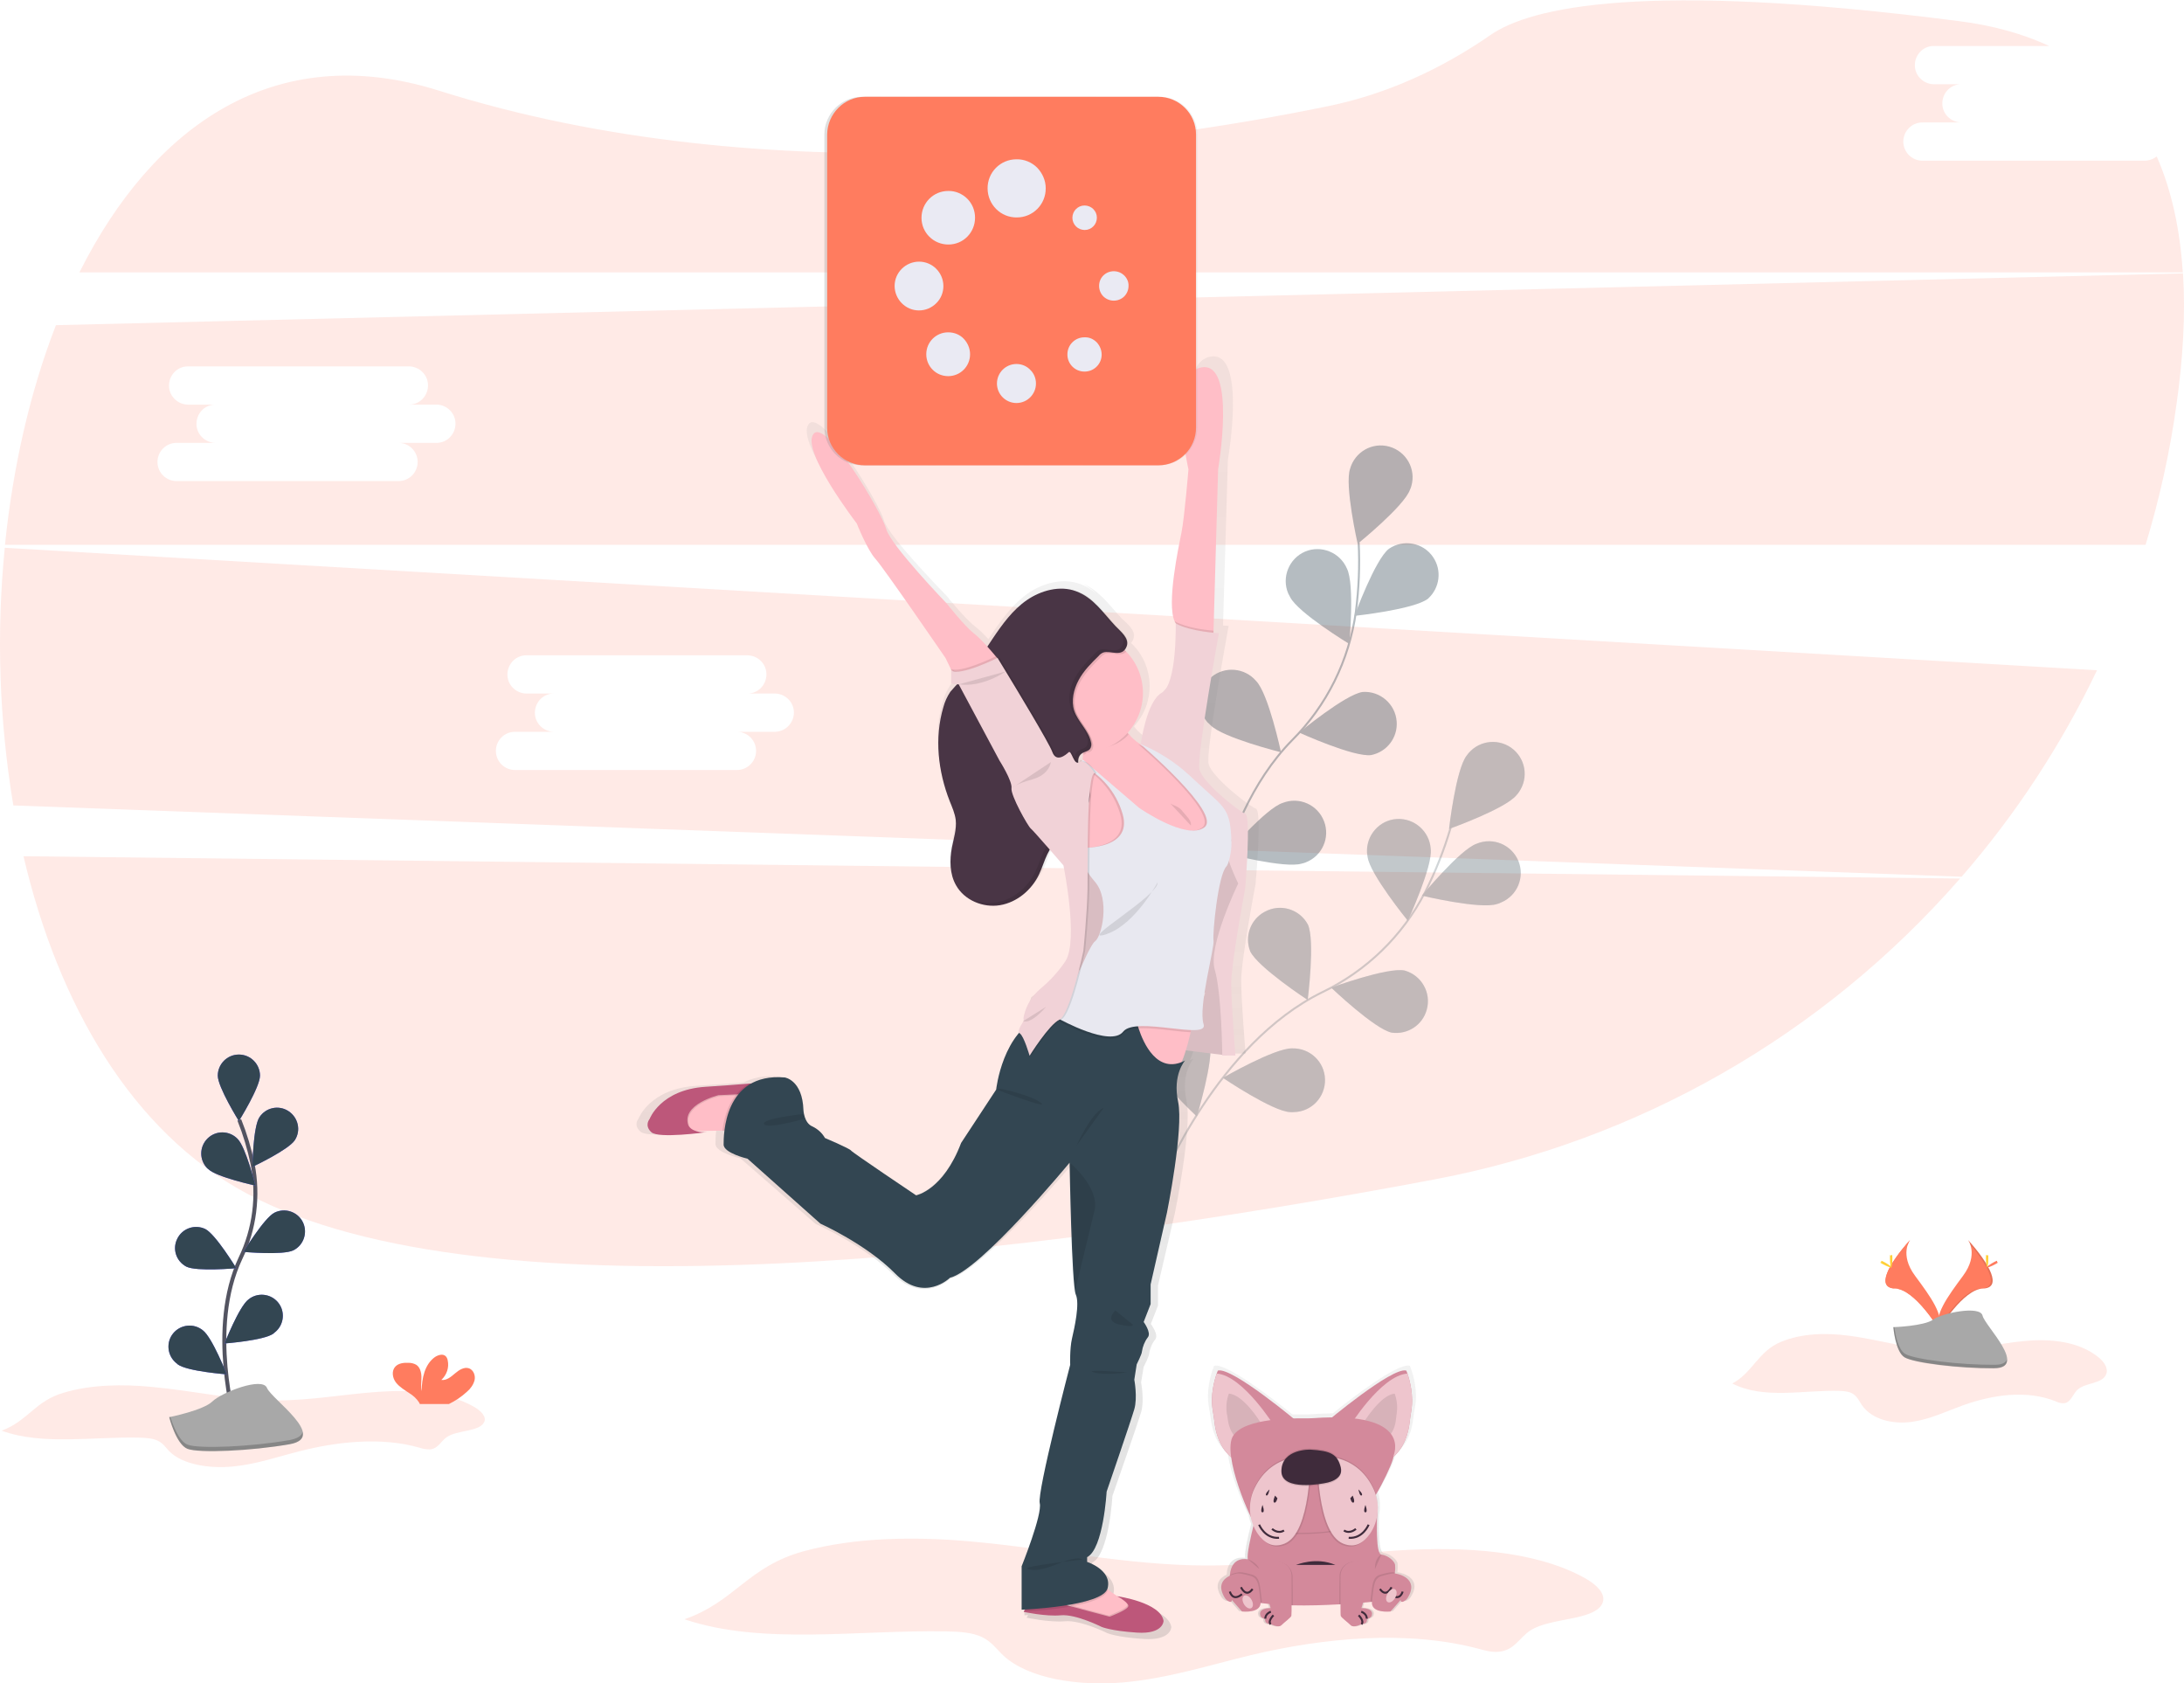 <?xml version="1.0" encoding="utf-8"?>
<!-- Generator: Adobe Illustrator 24.2.3, SVG Export Plug-In . SVG Version: 6.00 Build 0)  -->
<svg version="1.1" id="_x38_aabfaf6-cc42-4c9c-9f60-e556953fcdb8"
	 xmlns="http://www.w3.org/2000/svg" xmlns:xlink="http://www.w3.org/1999/xlink" x="0px" y="0px" viewBox="0 0 1097.1 845.4"
	 style="enable-background:new 0 0 1097.1 845.4;" xml:space="preserve">
<style type="text/css">
	.st0{opacity:0.16;fill:#FF7C5F;}
	.st1{opacity:0.3;}
	.st2{opacity:0.76;fill:none;stroke:#334652;stroke-miterlimit:10;}
	.st3{fill:#334652;}
	.st4{opacity:0.25;fill:#334652;enable-background:new    ;}
	.st5{opacity:0.36;}
	.st6{fill:none;stroke:#334652;stroke-miterlimit:10;}
	.st7{fill:#FF7C5F;}
	.st8{opacity:0.1;enable-background:new    ;}
	.st9{fill:#FFD037;}
	.st10{fill:#A8A8A8;}
	.st11{opacity:0.2;enable-background:new    ;}
	.st12{fill:none;stroke:#535461;stroke-width:2;stroke-miterlimit:10;}
	.st13{fill:#6C63FF;}
	.st14{fill:url(#SVGID_1_);}
	.st15{fill:#D3899B;}
	.st16{fill:#EEC5CD;}
	.st17{fill:#3F2B3B;}
	.st18{fill:none;stroke:#3F2B3B;stroke-miterlimit:10;}
	.st19{fill:url(#SVGID_2_);}
	.st20{fill:#F1D2D7;}
	.st21{fill:#FFBEC7;}
	.st22{fill:#493545;}
	.st23{fill:#BD577A;}
	.st24{fill:#E8E8F0;}
	.st25{fill:url(#SVGID_3_);}
	.st26{fill:#EAEAF3;}
</style>
<path class="st0" d="M870.2,694.8c16,8.1,35.6,3.2,53.8,3.7c2.5,0.1,5.1,0.3,7.1,1.7s3,3.7,4.3,5.6c5.1,7.2,15.5,9.5,24.7,8.3
	s17.5-5.3,26.1-8.4c14.9-5.3,31.9-7.8,46.6-1.9c1.3,0.7,2.7,1,4.2,0.9c3.2-0.5,4.2-4.3,6.4-6.6c4.1-4,12.9-2.9,14.7-8.2
	c1-3.1-1.4-6.2-4-8.3c-10-8.1-24.4-9.4-37.5-8.1c-13.1,1.2-26,4.7-39.2,4.7c-16.4,0-32.3-5.3-48.6-7.4c-11.3-1.5-23.6-1.3-34.2,3.1
	C883.1,678.7,880.5,689.3,870.2,694.8z"/>
<path class="st0" d="M11.8,430C29.2,504.2,66,568.3,124,599.4c120.7,64.6,392.9,31.3,596.1-7c102.7-19.3,195.8-72.5,264.5-151.2
	L11.8,430z"/>
<path class="st0" d="M1077.2,80.7H965.7c-5.3,0-9.6-4.3-9.6-9.6c0-5.3,4.3-9.6,9.6-9.6l0,0H985c-5.3-0.2-9.5-4.6-9.3-9.9
	c0.2-5.1,4.2-9.2,9.3-9.3h-13.8c-5.3-0.2-9.5-4.6-9.3-9.9c0.2-5.1,4.2-9.2,9.3-9.3h58.2c-12.9-6-28-10.3-45.4-12.5
	c-158.6-20.4-215.3-6.9-235.3,7c-24.7,17.1-52.2,29.7-81.5,35.7c-97.9,20.2-280.9,44.5-446.8-7.8c-82.5-26-143.7,17.9-180.5,91.3
	h1056.6c-1.4-21.3-5.5-41-13.1-58.2C1081.7,79.9,1079.5,80.7,1077.2,80.7z"/>
<path class="st0" d="M2.4,275.1c-4.3,43.2-2.8,86.7,4.3,129.4l978.7,35.8c27.2-31.3,50.1-66.2,68-103.7L2.4,275.1z M389.5,367.5
	h-19.3c5.3,0,9.6,4.3,9.6,9.6s-4.3,9.6-9.6,9.6l0,0H258.7c-5.3,0-9.6-4.3-9.6-9.6s4.3-9.6,9.6-9.6H278c-5.3-0.2-9.5-4.6-9.3-9.9
	c0.2-5.1,4.2-9.2,9.3-9.3h-13.8c-5.3-0.2-9.5-4.6-9.3-9.9c0.2-5.1,4.2-9.2,9.3-9.3h111.5c5.3,0.2,9.5,4.6,9.3,9.9
	c-0.2,5.1-4.2,9.2-9.3,9.3h13.8c5.3,0.2,9.5,4.6,9.3,9.9C398.6,363.2,394.6,367.3,389.5,367.5L389.5,367.5z"/>
<path class="st0" d="M1096.6,137.3l-1068.5,26c-13,33.4-21.6,71.2-25.6,110.3h1075.3c7-23,12.2-46.5,15.5-70.3
	C1096.6,180.3,1097.9,158,1096.6,137.3z M219.5,222.4h-19.3c5.3,0,9.6,4.3,9.6,9.6c0,5.3-4.3,9.6-9.6,9.6c0,0,0,0,0,0H88.7
	c-5.3,0-9.6-4.3-9.6-9.6c0-5.3,4.3-9.6,9.6-9.6H108c-5.3-0.2-9.5-4.6-9.3-9.9c0.2-5.1,4.2-9.2,9.3-9.3H94.2
	c-5.3-0.2-9.5-4.6-9.3-9.9c0.2-5.1,4.2-9.2,9.3-9.3h111.5c5.3,0.2,9.5,4.6,9.3,9.9c-0.2,5.1-4.2,9.2-9.3,9.3h13.8
	c5.3,0.2,9.5,4.6,9.3,9.9C228.6,218.2,224.6,222.3,219.5,222.4z"/>
<g class="st1">
	<path class="st2" d="M583.3,593.6c0,0,28.2-69.5,80.9-95.3c22.2-10.7,40.3-28.2,51.6-50.1c5.3-10.4,9.6-21.3,12.9-32.5"/>
	<path class="st3" d="M761.8,399.3c-5.5,6.9-33.9,17-33.9,17s3.4-30,8.9-36.9c5.1-7.2,15-9,22.3-3.9c7.2,5.1,9,15,3.9,22.3
		C762.6,398.4,762.2,398.9,761.8,399.3L761.8,399.3z"/>
	<path class="st3" d="M752,454c-8.4,2.8-37.7-4.2-37.7-4.2s19.2-23.3,27.5-26.1c8.2-3.4,17.5,0.5,20.9,8.6
		c3.4,8.2-0.5,17.5-8.6,20.9C753.4,453.6,752.7,453.8,752,454z"/>
	<path class="st3" d="M699.1,518.6c-8.6-1.8-30.4-22.6-30.4-22.6s28.3-10.4,36.9-8.6c8.5,2.4,13.5,11.2,11.1,19.7
		C714.6,514.8,707.1,519.7,699.1,518.6z"/>
	<path class="st3" d="M648.1,558.5c-8.8-0.3-33.8-17.2-33.8-17.2s26.1-15.1,34.9-14.8c8.8-0.2,16.2,6.7,16.4,15.6
		c0.2,8.8-6.7,16.2-15.6,16.4C649.5,558.6,648.8,558.5,648.1,558.5z"/>
	<path class="st3" d="M687,430.3c1.1,8.7,20.2,32.1,20.2,32.1s12.6-27.4,11.5-36.1c-0.6-8.8-8.2-15.5-17-15s-15.5,8.2-15,17
		C686.8,428.9,686.9,429.6,687,430.3z"/>
	<path class="st3" d="M628,477.7c3.7,8,28.9,24.5,28.9,24.5s3.8-29.9,0.1-37.9c-4.2-7.8-13.9-10.7-21.7-6.4
		C628.2,461.7,625.1,470.2,628,477.7z"/>
	<path class="st3" d="M576.9,531.6c2.3,8.5,24.3,29.1,24.3,29.1s8.8-28.8,6.5-37.3c-2.8-8.4-11.9-12.9-20.3-10.1
		C579.8,515.8,575.3,523.7,576.9,531.6L576.9,531.6z"/>
	<path class="st4" d="M761.8,399.3c-5.5,6.9-33.9,17-33.9,17s3.4-30,8.9-36.9c5.1-7.2,15-9,22.3-3.9c7.2,5.1,9,15,3.9,22.3
		C762.6,398.4,762.2,398.9,761.8,399.3L761.8,399.3z"/>
	<path class="st4" d="M752,454c-8.4,2.8-37.7-4.2-37.7-4.2s19.2-23.3,27.5-26.1c8.2-3.4,17.5,0.5,20.9,8.6
		c3.4,8.2-0.5,17.5-8.6,20.9C753.4,453.6,752.7,453.8,752,454z"/>
	<path class="st4" d="M699.1,518.6c-8.6-1.8-30.4-22.6-30.4-22.6s28.3-10.4,36.9-8.6c8.5,2.4,13.5,11.2,11.1,19.7
		C714.6,514.8,707.1,519.7,699.1,518.6z"/>
	<path class="st4" d="M648.1,558.5c-8.8-0.3-33.8-17.2-33.8-17.2s26.1-15.1,34.9-14.8c8.8-0.2,16.2,6.7,16.4,15.6
		c0.2,8.8-6.7,16.2-15.6,16.4C649.5,558.6,648.8,558.5,648.1,558.5z"/>
	<path class="st4" d="M687,430.3c1.1,8.7,20.2,32.1,20.2,32.1s12.6-27.4,11.5-36.1c-0.6-8.8-8.2-15.5-17-15s-15.5,8.2-15,17
		C686.8,428.9,686.9,429.6,687,430.3z"/>
	<path class="st4" d="M628,477.7c3.7,8,28.9,24.5,28.9,24.5s3.8-29.9,0.1-37.9c-4.2-7.8-13.9-10.7-21.7-6.4
		C628.2,461.7,625.1,470.2,628,477.7z"/>
	<path class="st4" d="M576.9,531.6c2.3,8.5,24.3,29.1,24.3,29.1s8.8-28.8,6.5-37.3c-2.8-8.4-11.9-12.9-20.3-10.1
		C579.8,515.8,575.3,523.7,576.9,531.6L576.9,531.6z"/>
</g>
<g class="st5">
	<path class="st6" d="M604.4,488.4c0,0,3.6-74.9,44.7-116.7c17.4-17.4,28.6-40,32-64.4c1.5-11.6,2-23.3,1.4-34.9"/>
	<path class="st3" d="M708.3,245.9c-2.9,8.3-26.3,27.2-26.3,27.2s-6.7-29.4-3.8-37.7c2.4-8.5,11.2-13.5,19.7-11.1
		c8.5,2.4,13.5,11.2,11.1,19.7C708.8,244.7,708.6,245.3,708.3,245.9z"/>
	<path class="st3" d="M717.3,300.7c-7,5.4-36.9,8.6-36.9,8.6s10.3-28.3,17.3-33.7c7.3-5,17.3-3.1,22.2,4.2
		C724.4,286.4,723.3,295.3,717.3,300.7z"/>
	<path class="st3" d="M688.8,379.2c-8.7,1.2-36.2-11.3-36.2-11.3s23.2-19.2,31.9-20.4c8.8-0.6,16.5,6.1,17.1,14.9
		C702.2,370.4,696.7,377.6,688.8,379.2L688.8,379.2z"/>
	<path class="st3" d="M653.9,433.7c-8.4,2.6-37.6-5-37.6-5s19.6-22.9,28.1-25.5c8.2-3.2,17.5,0.9,20.7,9.2
		c3.2,8.2-0.9,17.5-9.2,20.7C655.3,433.3,654.6,433.6,653.9,433.7L653.9,433.7z"/>
	<path class="st3" d="M648.1,299.9c4,7.9,29.7,23.5,29.7,23.5s2.8-30-1.2-37.9c-3.5-8.1-12.9-11.9-21-8.5c-8.1,3.5-11.9,12.9-8.5,21
		C647.5,298.7,647.8,299.3,648.1,299.9L648.1,299.9z"/>
	<path class="st3" d="M608.1,364.2c6.1,6.3,35.4,13.6,35.4,13.6s-6.3-29.5-12.5-35.8c-5.7-6.7-15.8-7.6-22.6-1.9s-7.6,15.8-1.9,22.6
		C607.1,363.2,607.6,363.7,608.1,364.2L608.1,364.2z"/>
	<path class="st3" d="M577.8,432c5,7.3,32.6,19.4,32.6,19.4s-1.3-30.1-6.2-37.4c-4.5-7.6-14.3-10.2-21.9-5.8
		c-7.6,4.5-10.2,14.3-5.8,21.9C576.9,430.8,577.3,431.4,577.8,432L577.8,432z"/>
</g>
<path class="st7" d="M988.6,622.7c0,0,5.5,7.2-2.5,18s-14.7,20-12,26.8c0,0,12.1-20.1,22-20.4S999.5,634.8,988.6,622.7z"/>
<path class="st8" d="M988.6,622.7c0.5,0.7,0.9,1.5,1.1,2.3c9.6,11.3,14.7,21.8,5.5,22.1c-8.6,0.2-18.9,15.7-21.4,19.5
	c0.1,0.3,0.2,0.6,0.3,0.9c0,0,12.1-20.1,22-20.4S999.5,634.8,988.6,622.7z"/>
<path class="st9" d="M998.8,631.8c0,2.5-0.3,4.6-0.6,4.6s-0.6-2-0.6-4.6s0.3-1.3,0.7-1.3S998.8,629.3,998.8,631.8z"/>
<path class="st7" d="M1002.3,634.9c-2.2,1.2-4.2,1.9-4.3,1.6s1.5-1.5,3.7-2.7s1.3-0.3,1.5,0S1004.5,633.7,1002.3,634.9z"/>
<path class="st7" d="M959.5,622.7c0,0-5.5,7.2,2.5,18s14.7,20,12,26.8c0,0-12.1-20.1-22-20.4S948.7,634.8,959.5,622.7z"/>
<path class="st7" d="M959.5,622.7c-0.5,0.7-0.9,1.5-1.1,2.3c-9.6,11.3-14.7,21.8-5.5,22.1c8.6,0.2,18.9,15.7,21.4,19.5
	c-0.1,0.3-0.2,0.6-0.3,0.9c0,0-12.1-20.1-22-20.4S948.7,634.8,959.5,622.7z"/>
<path class="st9" d="M949.4,631.8c0,2.5,0.3,4.6,0.6,4.6s0.6-2,0.6-4.6s-0.3-1.3-0.7-1.3S949.4,629.3,949.4,631.8z"/>
<path class="st9" d="M945.9,634.9c2.2,1.2,4.2,1.9,4.3,1.6s-1.5-1.5-3.7-2.7s-1.3-0.3-1.5,0S943.6,633.7,945.9,634.9z"/>
<path class="st10" d="M951.1,666.5c0,0,15.4-0.5,20-3.8c4.6-3.3,23.6-7.2,24.8-2s23.1,26.3,5.7,26.4s-40.3-2.7-44.9-5.5
	S951.1,666.5,951.1,666.5z"/>
<path class="st11" d="M1001.9,685.4c-17.3,0.1-40.3-2.7-44.9-5.5c-3.5-2.1-4.9-9.8-5.4-13.4h-0.5c0,0,1,12.4,5.6,15.2
	s27.6,5.7,44.9,5.5c5,0,6.7-1.8,6.6-4.5C1007.5,684.4,1005.7,685.4,1001.9,685.4z"/>
<path class="st0" d="M0.8,718.5c20.7,7.5,45.9,2.9,69.4,3.5c3.2,0.1,6.6,0.3,9.2,1.6s3.9,3.4,5.6,5.2c6.6,6.7,20,8.8,31.8,7.7
	s22.6-4.9,33.7-7.7c19.2-4.9,41.2-7.2,60.1-1.8c1.7,0.6,3.6,0.9,5.4,0.9c4.1-0.4,5.4-4,8.3-6.1c5.2-3.7,16.6-2.7,18.9-7.6
	c1.4-2.8-1.8-5.8-5.1-7.7c-13-7.5-31.5-8.7-48.4-7.5s-33.6,4.3-50.7,4.3c-21.2,0-41.7-4.9-62.8-6.8c-14.6-1.4-30.4-1.2-44.1,2.9
	C17.5,703.6,14.2,713.5,0.8,718.5z"/>
<path class="st7" d="M234.6,698.9c1.8-1.5,3.2-3.5,3.8-5.8c0.5-2.3-0.5-5-2.7-5.9c-2.5-0.9-5.1,0.8-7.1,2.5s-4.3,3.7-6.9,3.3
	c2.7-2.5,4-6.2,3.2-9.8c-0.1-0.7-0.4-1.4-0.9-2c-1.4-1.5-3.8-0.8-5.5,0.3c-5.2,3.7-6.6,10.7-6.7,17.1c-0.5-2.3-0.1-4.7-0.1-7
	s-0.7-5-2.6-6.2c-1.2-0.7-2.6-1-4-1c-2.3-0.1-4.9,0.2-6.5,1.9c-2,2.1-1.5,5.7,0.3,8s4.4,3.8,6.8,5.4c1.9,1.2,3.6,2.7,4.8,4.6
	c0.1,0.3,0.3,0.5,0.4,0.8h14.6C228.8,703.5,231.9,701.4,234.6,698.9z"/>
<path class="st12" d="M118.2,714.7c0,0-14-47.7,2.6-82.8c7.1-14.7,9.2-31.3,6.1-47.3c-1.6-7.6-3.8-15-6.7-22.2"/>
<path class="st13" d="M130.6,540.2c0,5.8-10.6,22.8-10.6,22.8s-10.6-17-10.6-22.8c0-5.8,4.7-10.6,10.6-10.6
	C125.9,529.6,130.6,534.4,130.6,540.2L130.6,540.2z"/>
<path class="st13" d="M148.1,572.6c-3.2,4.9-21.3,13.4-21.3,13.4s0.3-20,3.5-24.9c3.2-4.9,9.7-6.3,14.6-3.1S151.3,567.7,148.1,572.6
	L148.1,572.6z"/>
<path class="st13" d="M147.4,627.9c-5.2,2.6-25.1,0.8-25.1,0.8s10.4-17.1,15.6-19.7c5.2-2.6,11.6-0.5,14.2,4.7
	C154.7,618.9,152.6,625.3,147.4,627.9L147.4,627.9z"/>
<path class="st13" d="M137.4,669.7c-4.7,3.5-24.6,5-24.6,5s7.3-18.6,12-22.1c4.5-3.7,11.2-3,14.9,1.5c3.7,4.5,3,11.2-1.5,14.9
	C137.9,669.2,137.6,669.4,137.4,669.7L137.4,669.7z"/>
<path class="st13" d="M104.6,587.1c4.2,4.1,23.7,8.3,23.7,8.3s-4.8-19.4-9-23.5c-4.1-4.2-10.8-4.3-15-0.2s-4.3,10.8-0.2,15
	C104.3,586.9,104.5,587,104.6,587.1L104.6,587.1z"/>
<path class="st13" d="M93.6,636.1c5.2,2.6,25.1,0.8,25.1,0.8s-10.4-17.1-15.6-19.7c-5.3-2.5-11.6-0.3-14.1,5
	C86.5,627.3,88.5,633.4,93.6,636.1z"/>
<path class="st13" d="M89.3,685.2c4.7,3.5,24.6,5,24.6,5s-7.3-18.6-12-22.1c-4.5-3.7-11.2-3-14.9,1.5c-3.7,4.5-3,11.2,1.5,14.9
	C88.8,684.7,89,684.9,89.3,685.2L89.3,685.2z"/>
<path class="st3" d="M130.6,540.2c0,5.8-10.6,22.8-10.6,22.8s-10.6-17-10.6-22.8c0-5.8,4.7-10.6,10.6-10.6
	C125.9,529.6,130.6,534.4,130.6,540.2L130.6,540.2z"/>
<path class="st3" d="M148.1,572.6c-3.2,4.9-21.3,13.4-21.3,13.4s0.3-20,3.5-24.9c3.2-4.9,9.7-6.3,14.6-3.1S151.3,567.7,148.1,572.6
	L148.1,572.6z"/>
<path class="st3" d="M147.4,627.9c-5.2,2.6-25.1,0.8-25.1,0.8s10.4-17.1,15.6-19.7c5.2-2.6,11.6-0.5,14.2,4.7
	C154.7,618.9,152.6,625.3,147.4,627.9L147.4,627.9z"/>
<path class="st3" d="M137.4,669.7c-4.7,3.5-24.6,5-24.6,5s7.3-18.6,12-22.1c4.5-3.7,11.2-3,14.9,1.5c3.7,4.5,3,11.2-1.5,14.9
	C137.9,669.2,137.6,669.4,137.4,669.7L137.4,669.7z"/>
<path class="st3" d="M104.6,587.1c4.2,4.1,23.7,8.3,23.7,8.3s-4.8-19.4-9-23.5c-4.1-4.2-10.8-4.3-15-0.2s-4.3,10.8-0.2,15
	C104.3,586.9,104.5,587,104.6,587.1L104.6,587.1z"/>
<path class="st3" d="M93.6,636.1c5.2,2.6,25.1,0.8,25.1,0.8s-10.4-17.1-15.6-19.7c-5.3-2.5-11.6-0.3-14.1,5
	C86.5,627.3,88.5,633.4,93.6,636.1z"/>
<path class="st3" d="M89.3,685.2c4.7,3.5,24.6,5,24.6,5s-7.3-18.6-12-22.1c-4.5-3.7-11.2-3-14.9,1.5c-3.7,4.5-3,11.2,1.5,14.9
	C88.8,684.7,89,684.9,89.3,685.2L89.3,685.2z"/>
<path class="st10" d="M85,711.7c0,0,17.1-3.4,21.7-7.9s25.1-12.5,27.4-6.8s30.8,24.9,11.4,28.3s-45.6,4.5-51.3,2.3
	S85,711.7,85,711.7z"/>
<path class="st11" d="M145.5,723.2c-19.4,3.4-45.6,4.5-51.3,2.3c-4.3-1.7-7.4-10-8.6-13.9l-0.6,0.1c0,0,3.4,13.6,9.1,15.9
	s31.9,1.1,51.3-2.3c5.6-1,7.2-3.3,6.6-6.2C151.6,721,149.6,722.4,145.5,723.2z"/>
<path class="st0" d="M343.8,813.2c39.3,13.2,87.3,5.2,131.9,6.1c6.1,0.1,12.6,0.5,17.5,2.8s7.3,6,10.7,9.2
	c12.5,11.8,38.1,15.6,60.5,13.6s42.9-8.6,64-13.7c36.5-8.7,78.3-12.7,114.3-3.2c3.3,0.9,6.8,1.9,10.3,1.5
	c7.9-0.8,10.2-7.1,15.8-10.7c10-6.5,31.6-4.8,36-13.3c2.6-5-3.3-10.2-9.8-13.6c-24.6-13.2-59.8-15.3-92.1-13.3s-63.9,7.6-96.3,7.6
	c-40.3,0-79.3-8.6-119.3-12.1c-27.7-2.5-57.9-2.1-83.8,5C375.4,786.9,369.2,804.4,343.8,813.2z"/>
<linearGradient id="SVGID_1_" gradientUnits="userSpaceOnUse" x1="710.518" y1="1.8" x2="710.518" y2="132.884" gradientTransform="matrix(1 0 0 -1 -51.45 818.69)">
	<stop  offset="0" style="stop-color:#808080;stop-opacity:0.25"/>
	<stop  offset="0.54" style="stop-color:#808080;stop-opacity:0.12"/>
	<stop  offset="1" style="stop-color:#808080;stop-opacity:0.1"/>
</linearGradient>
<path class="st14" d="M709.9,712.5c0.2-1.9,0.5-3.8,0.9-5.7c1.5-8.2-0.8-16.1-2-19.3l0,0c-0.3-1-0.6-1.6-0.6-1.6
	c-6.1-1.7-30,16.9-38.7,23.9c-3,0-6.3,0.1-9.9,0.4c-1.6,0.1-3.1,0.2-4.7,0.1c-1.4,0-3.4,0-5.7,0c-8.1-6.5-33.1-26.1-39.3-24.4
	c0,0-0.2,0.6-0.6,1.6l0,0c-1.2,3.2-3.5,11.1-2,19.3c0.3,1.9,0.7,3.8,0.9,5.7c0.5,4.2,2.2,12.2,8.6,17.6c1.3,9.9,6.5,22.9,10.4,30.8
	c0.3,1.5,0.7,3,1.3,4.4c-1.6,6.2-3.5,14.4-3,17.1c0,0-8.5-2-9.3,8.1c0,0.1,0,0.2,0,0.3c-3.1,1.4-6.9,4.6-2.6,11.3
	c0.5,0.8,1.3,1.5,2.2,1.8c0.8,0.3,1.5,0.3,1.4-0.8l5.3,6c0,0,9.6,1.1,9.7-4.5l0.6,0.1c1.3,0.2,2.6,0.3,4,0.5l0.7,2.2
	c0,0-7.2-0.2-5.2,4.3c0,0,1.8,1.7,2.4,1.1c0,0-0.9,2.9,2.8,2.9c0,0,4,2.1,5.6,0.6s4.8-3.8,5.1-4.7c0.1-0.2,0.1-2.5,0.1-5.6h0.6
	c8,0.2,16.5-0.1,24.3-0.5h0.6c0,3.4,0,5.9,0.1,6.1c0.3,0.9,3.6,3.2,5.1,4.7s5.6-0.6,5.6-0.6c3.7,0,2.8-2.9,2.8-2.9
	c0.6,0.6,2.4-1.1,2.4-1.1c2-4.4-5.2-4.3-5.2-4.3l0.8-2.8l4-0.3l0.6-0.1c-0.4,6,9.7,4.9,9.7,4.9l5.3-6c-0.1,1.1,0.7,1.1,1.4,0.8
	c0.9-0.3,1.7-1,2.2-1.8c6.5-10.1-5.5-12.3-5.5-12.3c-0.4-0.1-0.7-0.2-1.1-0.2c0-0.2,0-0.4,0-0.5l0,0c0.1-1.3,0.2-2.7,0.1-4
	c-0.5-1.8-3.4-4.7-7.1-5.2c-2.4-0.3-2.5-11.5-2.2-19.2c0.3-1.5,0.4-2.9,0.4-4.4c0-2.4-0.3-4.8-1-7.1c4.8-8.1,8.6-16.5,9-19.1
	C707.7,724.7,709.5,716.7,709.9,712.5z"/>
<path class="st15" d="M700.7,789.7L700.7,789.7c-0.4,5.3-1.4,13.7-1.4,13.7s-4.2,0.5-10.8,1.1l-4.4,0.4c-3.4,0.3-7.2,0.5-11.3,0.8
	c-7.5,0.4-15.7,0.7-23.4,0.5c-3.9-0.1-7.6-0.3-11.1-0.6c-1.5-0.2-3-0.3-4.5-0.5c-8.9-1.3-15.2-3.8-15.8-8.3
	c-0.3-1.9-0.3-3.8-0.2-5.7c0.8-10,9-8,9-8c-0.5-2.8,1.5-11.3,3-17.5c1-3.9,1.9-6.9,1.9-6.9l57.2-3.8h0.2c1.6,0,2.8,1.3,2.8,2.8
	c0,0,0,0.1,0,0.1c-0.3,6.9-0.8,22.6,2,22.9c3.6,0.5,6.5,3.3,6.9,5.1C700.9,787,700.9,788.4,700.7,789.7z"/>
<path class="st15" d="M652.1,714.3c0,0-21.6,26-32,18.8c-0.2-0.2-0.5-0.3-0.7-0.5c-7-5.3-8.8-13.8-9.3-18.2
	c-0.2-1.9-0.5-3.7-0.8-5.6c-1.5-8.1,0.8-15.8,1.9-19l0,0c0.3-1,0.6-1.5,0.6-1.5C618.9,686.4,652.1,714.3,652.1,714.3z"/>
<path class="st16" d="M640.5,716.7c0,0-6.8,4.8-16.4,12.6c-1.5,1.2-3.1,2.3-4.7,3.3c-7-5.3-8.8-13.8-9.3-18.2
	c-0.2-1.9-0.5-3.7-0.8-5.6c-1.5-8.1,0.8-15.8,1.9-19l0,0C624.5,690.8,640.5,716.7,640.5,716.7z"/>
<path class="st8" d="M633.1,714.2c0,0-3.6,2.6-8.8,6.7c-0.8,0.7-1.6,1.3-2.5,1.8c-3.7-2.8-4.7-7.4-5-9.7c-0.1-1-0.3-2-0.5-3
	c-0.5-3.4-0.2-6.9,1-10.1l0,0C624.6,700.3,633.1,714.2,633.1,714.2z"/>
<path class="st15" d="M666.1,714.3c0,0,21.6,26,32,18.8l0.7-0.5c7-5.3,8.8-13.8,9.3-18.2c0.2-1.9,0.5-3.7,0.8-5.6
	c1.4-8.1-0.8-15.8-1.9-19l0,0c-0.3-1-0.6-1.5-0.6-1.5C699.3,686.4,666.1,714.3,666.1,714.3z"/>
<path class="st16" d="M677.7,716.7c0,0,6.8,4.8,16.4,12.6c1.5,1.2,3.1,2.3,4.7,3.3c7-5.3,8.8-13.8,9.3-18.2c0.2-1.9,0.5-3.7,0.8-5.6
	c1.4-8.1-0.8-15.8-1.9-19l0,0C693.6,690.8,677.7,716.7,677.7,716.7z"/>
<path class="st8" d="M685.1,714.2c0,0,3.6,2.5,8.7,6.7c0.8,0.6,1.6,1.2,2.5,1.7c3.7-2.8,4.7-7.3,4.9-9.6c0.1-1,0.3-2,0.4-3
	c0.5-3.4,0.2-6.8-1-10.1l0,0C693.6,700.4,685.1,714.2,685.1,714.2z"/>
<path class="st8" d="M689,754.8c-2.7,4.3-5.6,8.2-8.3,10.5c-8.6,7.6-45.6,4.6-48,4.2c-0.5-0.1-1.5-1.6-2.9-4c1-3.9,1.9-6.9,1.9-6.9
	L689,754.8z"/>
<path class="st15" d="M659.7,712.2c-1.5,0.1-3,0.1-4.5,0.1c-7.7-0.1-33.7,0.2-36.6,10.7c-3.4,12.3,11.8,45.5,14.2,45.9
	s39.4,3.4,48-4.2s19.8-31.4,19.2-33.6C699.9,731.1,710.5,708.6,659.7,712.2z"/>
<path class="st8" d="M658.8,732.2c0,0-19-2.9-28,15.8c-3.6,7.4-3,16.2,1.7,23c3,4.2,7.3,7.3,13.4,4.8
	C659.4,770.3,658.8,732.2,658.8,732.2z"/>
<path class="st8" d="M658.2,731c0,0-19-2.9-28,15.8c-3.6,7.4-3,16.2,1.7,23c3,4.2,7.3,7.3,13.4,4.8C658.8,769.1,658.2,731,658.2,731
	z"/>
<path class="st16" d="M658.2,731.6c0,0-19-2.9-28,15.8c-3.6,7.4-3,16.2,1.7,23c3,4.2,7.3,7.3,13.4,4.8
	C658.8,769.7,658.2,731.6,658.2,731.6z"/>
<path class="st17" d="M637.7,748c0,0-2.6,2.4-1.6,3S637.7,748,637.7,748z"/>
<path class="st17" d="M640.5,751.1c0,0-1.4,3.1-0.4,3.5s1.6-2.2,1.6-2.2L640.5,751.1z"/>
<path class="st17" d="M634.2,755.8c0,0-1.4,3.7,0,3.7S634.2,755.8,634.2,755.8z"/>
<path class="st18" d="M632.5,765.7c0,0,2.8,7.1,10,6.6"/>
<path class="st18" d="M639,767.8c0,0,2.9,2.8,6,0.8"/>
<path class="st8" d="M661.2,732.2c0,0,19-2.9,28,15.8c3.6,7.4,3,16.2-1.7,23c-3,4.2-7.3,7.3-13.4,4.8
	C660.6,770.3,661.2,732.2,661.2,732.2z"/>
<path class="st8" d="M661.8,731c0,0,19-2.9,28,15.8c3.6,7.4,3,16.2-1.7,23c-3,4.2-7.3,7.3-13.4,4.8C661.2,769.1,661.8,731,661.8,731
	z"/>
<path class="st16" d="M661.8,731.6c0,0,19-2.9,28,15.8c3.6,7.4,3,16.2-1.7,23c-3,4.2-7.3,7.3-13.4,4.8
	C661.2,769.7,661.8,731.6,661.8,731.6z"/>
<path class="st17" d="M682.4,748c0,0,2.6,2.4,1.6,3S682.4,748,682.4,748z"/>
<path class="st17" d="M679.5,751.1c0,0,1.4,3.1,0.4,3.5s-1.6-2.2-1.6-2.2L679.5,751.1z"/>
<path class="st17" d="M685.9,755.8c0,0,1.4,3.7,0,3.7S685.9,755.8,685.9,755.8z"/>
<path class="st18" d="M687.5,765.7c0,0-2.8,7.1-10,6.6"/>
<path class="st18" d="M681.1,767.8c0,0-2.9,2.8-6,0.8"/>
<path class="st17" d="M651,785.9c0.5-0.1,10-4.2,19.8,0H651z"/>
<path class="st8" d="M633.8,805c-8.9-1.3-15.2-3.8-15.8-8.3c-0.3-1.9-0.3-3.8-0.2-5.7c1.1-0.6,2.2-1,3.4-1.2c1.6-0.5,3.6-0.2,7.8,1
	s3.9,6.2,4.8,12.6C633.9,803.9,633.9,804.4,633.8,805z"/>
<path class="st15" d="M620.6,790.4c0,0-11.5,2.1-5.3,12.1c0.5,0.8,1.2,1.4,2.1,1.8c0.7,0.3,1.4,0.3,1.4-0.8l5.1,5.8
	c0,0,10.2,1.2,9.3-5.2s-0.6-11.4-4.8-12.6S622.2,789.9,620.6,790.4z"/>
<path class="st18" d="M623.4,797.1c0,0,2.5,5.6,5.8,0.9"/>
<path class="st18" d="M617.8,799.3c0,0,1.3,5.3,6.1,1.3"/>
<path class="st8" d="M700.7,789.7L700.7,789.7c-0.4,5.3-1.4,13.7-1.4,13.7s-4.2,0.5-10.8,1.1c0-0.4,0-0.7,0-1.1
	c0.9-6.4,0.6-11.4,4.8-12.6C697.2,789.7,699.2,789.4,700.7,789.7z"/>
<path class="st15" d="M701.8,790.4c0,0,11.5,2.1,5.3,12.1c-0.5,0.8-1.3,1.4-2.1,1.8c-0.7,0.3-1.4,0.3-1.4-0.8l-5.1,5.8
	c0,0-10.2,1.2-9.3-5.2s0.6-11.4,4.8-12.6S700.2,789.9,701.8,790.4z"/>
<path class="st18" d="M699,797.1c0,0-2.5,5.6-5.8,0.9"/>
<path class="st18" d="M704.6,799.3c0,0-1.3,5.3-6.1,1.3"/>
<path class="st8" d="M649.4,806.2c-3.9-0.1-7.6-0.3-11.1-0.6l-3.5-11.6c-1.2-3.9,1.1-8,5-9.2s8,1.1,9.2,5c0.2,0.7,0.3,1.3,0.3,2
	C649.4,796.3,649.4,802,649.4,806.2z"/>
<path class="st15" d="M634.2,793.9l4.1,13.7c0,0-6.9-0.2-5,4.2c0,0,1.7,1.7,2.3,1c0,0-0.9,2.8,2.7,2.8c0,0,3.9,2.1,5.4,0.6
	s4.7-3.8,5-4.7c0.2-0.6,0.1-12.1,0.1-20c0-4.1-3.3-7.3-7.4-7.3l0,0c-4.1-0.1-7.4,3.2-7.5,7.3C633.9,792.3,634,793.1,634.2,793.9z"/>
<path class="st18" d="M639.7,811.2c0,0-3,2.9-1.4,4.5"/>
<path class="st18" d="M638.4,809.4c0,0-2.8,0.9-2.8,3.5"/>
<path class="st8" d="M687.7,791.8c0,0.7-0.1,1.4-0.3,2.1l-3.3,11c-3.4,0.3-7.2,0.5-11.3,0.8c0-4.1,0-9.6,0.1-14
	c0-4.1,3.3-7.4,7.4-7.4S687.7,787.6,687.7,791.8L687.7,791.8L687.7,791.8z"/>
<path class="st15" d="M688,793.9l-4.1,13.7c0,0,6.9-0.2,5,4.2c0,0-1.7,1.7-2.3,1c0,0,0.9,2.8-2.7,2.8c0,0-3.9,2.1-5.4,0.6
	s-4.7-3.8-5-4.7c-0.2-0.6-0.1-12.1-0.1-20c0-4.1,3.3-7.3,7.4-7.3l0,0c4.1-0.1,7.4,3.2,7.5,7.3C688.3,792.3,688.2,793.1,688,793.9z"
	/>
<path class="st18" d="M682.5,811.2c0,0,3,2.9,1.4,4.5"/>
<path class="st18" d="M683.8,809.4c0,0,2.8,0.9,2.8,3.5"/>
<path class="st8" d="M658.2,728.6c0,0-14.1-0.5-14.5,10.5s22,6.3,22,6.3s9.5-1.3,7.8-7.9S668.5,729.2,658.2,728.6z"/>
<path class="st8" d="M658.2,727.4c0,0-14.1-0.5-14.5,10.5s22,6.3,22,6.3s9.5-1.3,7.8-7.9S668.5,728,658.2,727.4z"/>
<path class="st17" d="M658.2,728c0,0-14.1-0.5-14.5,10.5s22,6.3,22,6.3s9.5-1.3,7.8-7.9S668.5,728.6,658.2,728z"/>
<path class="st8" d="M626.8,783c0,0,4.7,1.7,5.7,4.9"/>
<path class="st8" d="M693.9,780.7c0,0-3.4,1.4-3.2,7.3"/>
<ellipse transform="matrix(0.866 -0.5 0.5 0.866 -318.289 421.187)" class="st16" cx="626.8" cy="804.5" rx="2.2" ry="3.6"/>
<ellipse transform="matrix(0.498 -0.867 0.867 0.498 -344.215 1008.286)" class="st16" cx="699.1" cy="801.6" rx="3.7" ry="2.2"/>
<linearGradient id="SVGID_2_" gradientUnits="userSpaceOnUse" x1="527.486" y1="-4.674" x2="527.486" y2="639.742" gradientTransform="matrix(1 0 0 -1 -51.45 818.69)">
	<stop  offset="0" style="stop-color:#808080;stop-opacity:0.25"/>
	<stop  offset="0.54" style="stop-color:#808080;stop-opacity:0.12"/>
	<stop  offset="1" style="stop-color:#808080;stop-opacity:0.1"/>
</linearGradient>
<path class="st19" d="M630.9,406.1c-3.2-1.1-22.4-15.9-23.8-22.6s10.1-69.2,10.1-69.2s-1.1,0-2.8-0.2v-1l2.4-82.1
	c0,0,9.7-55.1-8.7-51.9s-6.9,51.9-6.9,51.9s-2.1,24.7-3.6,32.1c-1.4,7.1-7.8,36.3-3.5,45.3c0.2,0.3,0.3,0.6,0.5,0.9l0,0
	c0,0,0.7,31.1-7.2,35.3c-7.6,4-10.7,24.4-11,26.2l-0.4-0.2l0,0c-2.3-1.4-4.3-3.2-5.9-5.2c-0.2-0.2-0.3-0.4-0.4-0.7
	c10.7-11.7,10.4-29.8-0.8-41.1l-0.8-0.7c0.6-0.6,1.1-1.4,1.3-2.2c1.4-4.2-3.4-7.6-6-10.2c-5.8-6.2-11-13.8-19.1-17.2
	c2.3,1.3,4.5,2.9,6.4,4.8c-2.4-2.1-5.2-3.8-8.3-4.9c-8.5-3-18.2-0.5-25.6,4.5s-12.9,12.4-17.9,19.7l-2.4,3.6
	c-2.1-2.4-4.4-4.6-6.9-6.6c-4.7-3.5-14.1-15.2-14.1-15.2s-29.2-29.7-31.4-37.8s-31.4-56.9-37.9-48.4s22.4,45.5,22.4,45.5
	s5.4,13.4,9.8,18S475,327,475,327l2.7,5.5l0.5,1l-0.3-0.2v6.7l3,0.3c-1.3,1.2-2.6,2.5-3.6,3.9c-1.6,2.4-2.8,5-3.6,7.8
	c-4.7,15.6-2.8,32.7,3.3,47.9c1.3,3.1,2.7,6.2,3.1,9.6c0.5,4.7-1,9.3-1.9,13.9c-1.3,6.5-1.2,13.5,2,19.3
	c4.3,7.7,14.1,11.6,22.9,10.2c4-0.7,7.9-2.3,11.1-4.7c4.1-2.9,7.5-6.8,9.7-11.3c1.7-3.4,2.7-7,4.3-10.4c0.3-0.6,0.7-1.3,1-1.9
	c3.7,4.2,7.1,8,7.1,8s7.9,38.1,1.1,48.7c-3.6,5.3-8.1,10.1-13.1,14.1c-1.3,1-2.4,2.2-3.5,3.5c-0.7,0.5-1.1,0.8-1.1,0.8
	s-0.2,0.5-0.4,1.3c-1.6,2.4-2.8,5-3.4,7.8c-0.2,0.7-0.3,1.5-0.3,2.2c0.5,1-3.5,5-2.3,6.7c-10,11.5-11.9,28.9-11.9,28.9L483,573.7
	c-9.4,24.2-23.5,26.7-23.5,26.7s-33-21.7-33.9-22.8s-13.5-6.3-13.5-6.3c-1.5-2.6-3.8-4.6-6.5-5.8c-4.3-1.8-4.7-8.3-4.7-8.3
	c-0.5-15.4-9.8-16.6-9.8-16.6c-7.4-0.6-13.1,0.7-17.5,3l-1.3,0.1c-6.4,0.5-14.1,1.1-22.5,1.6c-23.5,1.5-29,16.4-29,16.4
	s-2.9,3.2,0.9,6.6s28,0.1,29-0.1c-1.8,0.2-3.7,0.1-5.5-0.4c3.8-0.1,9.1-0.3,13.5-0.3h1.1c-0.3,2.3-0.4,4.7-0.4,7
	c0,4.4,12.5,7.2,12.5,7.2l37.9,33c0,0,23.8,10.4,39,25.4s28.5,2.1,28.5,2.1c16-3.9,62.2-58.5,62.2-58.6l0,0c0,1.7,1,54.8,2.8,65.4
	l0,0c0.1,0.5,0.2,1.1,0.4,1.6c2.2,4.6-0.7,17.1-2,22.4s-0.9,13.4-0.9,13.4s-17.3,64.9-15.8,70.6s-9.4,32.1-9.4,32.1v22.1
	c0,0,0.7,0,1.9-0.1c-0.2,0.3-0.5,0.7-0.7,1.1c0,0.1-0.1,0.2-0.1,0.2c0,0,11.5,2.5,19.3,1.8s21.1,5.9,21.1,5.9s4.5,2.1,18.4,3
	s13.9-6,13.9-6c-1.6-9.4-23.5-12.5-24.2-12.6c-1.8-1.1-3.4-2.3-4.8-3.3l-0.3-0.2c0.1-0.2,0.2-0.4,0.2-0.6
	c2.3-9.4-10.6-13.4-10.6-13.4v-2.3c8.5-4.2,10.1-33.4,10.1-33.4s12.6-36,14.4-42s0-15,0-15l1.3-7.8c0,0,2.7-5.3,2.7-6.4
	c0.4-2.7,1.4-5.3,3.1-7.4c2-2.3-2.2-7.8-2.2-7.8l3.6-9.2v-10.1l8.5-36.5c0,0,8.8-42.5,5.8-56.5s3.6-21,3.6-21
	c-0.6,0.3-1.2,0.6-1.9,0.8c0.9-1.9,1.6-3.9,2.2-5.9l19,2.3c0,0.2,0,0.3,0,0.3h6.8c0,0-2.2-26.1-2.2-36.7s7.2-48.4,7.2-48.4
	S634.1,407.2,630.9,406.1z M546.6,375.1c0,0.1,0,0.3,0,0.4c0,1-0.1,2.1-0.2,3.2l-0.4,0.6l-0.7-0.6l-0.9,1.3l0,0
	c-0.3-1.7,0.2-3.4,1.5-4.6C546.2,375.3,546.4,375.2,546.6,375.1L546.6,375.1z M609.7,497.4h0.4l-0.7,1.7
	C609.5,498.6,609.6,498,609.7,497.4L609.7,497.4z M540.4,809.8l-2.6-0.6l1.4-0.2l1.3,0.8l0.2,0.1L540.4,809.8z M566.8,806.1
	c-0.9-0.5-1.7-1-2.6-1.5C564.5,804.8,565.7,805.4,566.8,806.1z"/>
<polygon class="st20" points="616,471 599.5,514.1 597.2,512.2 587.9,526.5 616,530 "/>
<polygon class="st8" points="616,471 599.5,514.1 595.3,513 587.9,526.5 616,530 "/>
<polygon class="st20" points="590.1,498.6 616,498.6 625.5,420.2 590.1,420.2 "/>
<polygon class="st8" points="590.1,498.6 616,498.6 625.5,420.2 590.1,420.2 "/>
<path class="st21" d="M539.4,438.8l5.6-1l12.9-2.1c0,0,38.7-8.7,46.7-9.4c5-0.4,10.5-2.5,14-4c2.1-0.9,3.4-1.6,3.4-1.6L608,395.3
	l-21.6-16c0,0-13.7-2.9-19.5-10.9c-2.6-3.5-3.3-8-1.8-12.1c3.5-10.9-21.1,10.5-21.1,10.5s0.2,5.1,0,11.6c0,1.3-0.1,2.6-0.2,4
	c-0.1,0.9-0.1,1.8-0.2,2.7c-0.6,6.5-1.8,13.2-4.3,17.1C533.5,412,539.4,438.8,539.4,438.8z"/>
<path class="st8" d="M544.1,378.9h0.5c1,0,1.8-2.1,2.7-2.2c7.7-0.7,14.7-2.4,19.6-7.8c-2.6-3.5-3.3-8-1.8-12.1
	c3.5-10.9-21,10.4-21,10.4S544.4,372.3,544.1,378.9z"/>
<path class="st21" d="M514.2,347.9c0,16.5,13.5,30,30,30c1,0,1.9,0,2.9-0.1c16.5-1.6,28.5-16.3,26.9-32.7s-16.3-28.5-32.7-26.9
	C525.9,319.6,514.2,332.5,514.2,347.9L514.2,347.9z"/>
<path class="st8" d="M514.2,347.9c0,16.5,13.5,30,30,30c1,0,1.9,0,2.9-0.1c0.5-0.2,1-0.6,1.4-1c0.7-1.1,0.9-2.4,0.5-3.6
	c-1.2-5.9-6.5-10-8.4-15.7c-1.7-5-0.4-10.7,2.2-15.3s6.4-8.4,10.2-12.2c0.6-0.7,1.4-1.3,2.3-1.7c3.2-1,8,1.8,10.5-1.1
	c-11.5-11.9-30.5-12.2-42.4-0.7C517.6,332.1,514.3,339.8,514.2,347.9L514.2,347.9z"/>
<path class="st22" d="M554.2,327.7c-0.9,0.4-1.7,0.9-2.3,1.7c-3.8,3.7-7.6,7.5-10.1,12.2s-3.8,10.3-2.2,15.3
	c1.9,5.7,7.2,9.9,8.4,15.7c0.4,1.2,0.2,2.6-0.5,3.6c-1,1.2-2.9,1.3-4.2,2.3c-1.7,1.2-2,3.6-1.5,5.6c0.7,1.9,1.6,3.8,2.8,5.5
	c2.8,5,4,11.4,1,16.2c-1.4,2-3.1,3.7-5,5.2c-3.2,2.8-6.1,5.9-8.7,9.1c-2.3,2.7-4.2,5.7-5.8,8.9c-1.6,3.3-2.6,6.9-4.2,10.2
	c-3.7,7.8-11.1,14-19.6,15.4s-17.9-2.5-22.1-10.1c-3.2-5.7-3.2-12.6-2-19c0.9-4.5,2.4-9.1,1.9-13.7c-0.4-3.3-1.8-6.4-3-9.4
	c-5.9-15-7.8-31.8-3.2-47.3c0.7-2.7,1.9-5.3,3.5-7.7c1.7-2,3.5-4,5.5-5.7c6.2-6.1,10.8-13.6,15.7-20.9s10.1-14.5,17.2-19.4
	s16.6-7.5,24.7-4.5c8.6,3.1,13.8,11.1,19.8,17.5c2.4,2.6,7.1,6,5.7,10.1C563.8,330.5,557.9,326.5,554.2,327.7z"/>
<path class="st8" d="M500.5,453.2c8.5-1.4,15.9-7.6,19.6-15.4c1.6-3.3,2.6-6.9,4.2-10.2c1.6-3.2,3.5-6.2,5.8-8.9
	c2.7-3.3,5.6-6.3,8.7-9.1c1.9-1.5,3.6-3.2,5-5.2c3-4.8,1.8-11.2-0.9-16.2c-1.1-1.7-2.1-3.6-2.8-5.5c-0.5-2-0.2-4.4,1.5-5.6
	c1.3-0.9,3.2-1,4.2-2.3c0.7-1.1,0.9-2.4,0.5-3.6c-1.2-5.9-6.5-10-8.4-15.7c-1.7-5-0.4-10.7,2.2-15.3s6.4-8.4,10.1-12.2
	c0.6-0.7,1.4-1.3,2.3-1.7c3.7-1.2,9.7,2.9,11.6-3c1.3-4.2-3.3-7.5-5.7-10.1c-5.1-5.5-9.8-12.2-16.4-16c7.8,3.4,12.9,10.9,18.5,17
	c2.4,2.6,7.1,5.9,5.7,10.1c-1.9,5.9-7.9,1.9-11.6,3c-0.9,0.4-1.7,0.9-2.3,1.7c-3.8,3.7-7.5,7.5-10.1,12.2s-3.8,10.3-2.2,15.3
	c1.9,5.7,7.2,9.9,8.4,15.7c0.4,1.2,0.2,2.6-0.5,3.6c-1,1.2-2.9,1.3-4.2,2.3c-1.7,1.2-2,3.6-1.5,5.6c0.7,1.9,1.6,3.8,2.8,5.5
	c2.8,5,4,11.4,0.9,16.2c-1.4,2-3.1,3.7-5,5.2c-3.2,2.8-6.1,5.9-8.7,9.1c-2.3,2.7-4.2,5.7-5.8,8.9c-1.6,3.3-2.6,6.9-4.2,10.2
	c-3.7,7.8-11.1,14-19.6,15.4c-5,0.8-10.2-0.1-14.6-2.7C491.9,453.3,496.3,453.8,500.5,453.2z"/>
<path class="st21" d="M532.3,802.7l5.2,3.5l0.8,0.5l0.2,0.1l6.2,4.1l14.4,2.4l12.7-0.9c0,0,3.7-7.7-2.1-7.5
	c-1.8-0.1-3.6-0.6-5.3-1.5l-0.8-0.4l0,0c-0.8-0.4-1.7-0.9-2.5-1.5l0,0l0,0c-1.7-1.1-3.3-2.2-4.6-3.3c-1.9-1.5-3.2-2.6-3.2-2.6
	L532.3,802.7z"/>
<path class="st8" d="M537.5,806.2l0.8,0.5l0.2,0.1l6.2,4.1l14.4,2.4l12.7-0.9c0,0,3.7-7.7-2.1-7.5c-1.8-0.1-3.6-0.6-5.3-1.5
	c0.9,0.5,1.6,1.4,2,2.4c0.2,2-9.4,5.5-9.4,5.5l-13.6-3.6c0,0-2.3-0.7-5.5-1.5l-0.3-0.1L537.5,806.2z"/>
<path class="st23" d="M514.3,809.5c0,0,11.1,2.4,18.6,1.7s20.4,5.8,20.4,5.8s4.4,2,17.8,2.9s13.4-5.9,13.4-5.9
	c-1.5-9.2-22.7-12.3-23.4-12.4l0,0l0,0l0,0c0.3,0.1,1.3,0.7,2.5,1.5l0,0c1.5,1,3.1,2.3,3.2,3.3c0.2,2-9.4,5.5-9.4,5.5l-13.6-3.6
	c0,0-2.3-0.7-5.5-1.5l-0.3-0.1c-4.7-1.3-9.4-2.3-14.2-3c-5.8-0.6-8.8,4.4-9.5,5.5C514.4,809.4,514.3,809.5,514.3,809.5z"/>
<path class="st21" d="M338.8,563.8l5.9,4.5c0,0,1.7-0.1,4.3-0.2h0.8c3.7-0.1,8.7-0.3,13-0.3c4,0,7.3,0.1,8.3,0.5
	c3,1,8.2-16.9,8.2-16.9l-5.9-1.4l-2-0.5l-1.4-0.3l-4.8-1.1l-14.6,1.7l-10.3,6.6L338.8,563.8z"/>
<path class="st8" d="M338.8,563.8l5.9,4.5c0,0,1.7-0.1,4.3-0.2c-1.2-0.5-2.1-1.3-2.7-2.5c-3.8-10.6,15.1-15.1,15.1-15.1l8.8-0.4
	l1.7-0.1l1.4-0.1l-2-0.5l-1.4-0.3l-4.8-1.1l-14.6,1.7l-10.3,6.6L338.8,563.8z"/>
<path class="st23" d="M327.2,568.6c3.6,3.3,27,0.1,28-0.1c-1.8,0.2-3.6,0.1-5.3-0.4c-3.3-0.9-4.1-2.9-4.1-2.9
	c-3.8-10.6,15.1-15.2,15.1-15.2l8.9-0.4l1.7-0.1l21.5-0.9l1-5.9c0,0-7,0.7-17.9,1.5c-6.2,0.5-13.6,1.1-21.8,1.6
	c-22.6,1.5-28,16.2-28,16.2S323.5,565.2,327.2,568.6z"/>
<path class="st21" d="M590.1,312.1c0.1,0.3,0.3,0.6,0.5,0.9l5.2,7.7l13.6,1.4l0.2-5.4l2.3-81c0,0,9.4-54.3-8.3-51.2
	s-6.6,51.2-6.6,51.2s-2,24.4-3.5,31.7C592.1,274.5,585.9,303.2,590.1,312.1z"/>
<path class="st21" d="M559.6,513.3l3.9,6.6l8.7,14.8c0,0,15.7,5.8,19.7,1.4c2.2-2.4,4.6-10.7,6.2-17.7c1.4-5.7,2.3-10.5,2.3-10.5
	L559.6,513.3z"/>
<path class="st8" d="M559.6,513.3l3.9,6.6c0.2-0.2,0.5-0.4,0.7-0.7c4.4-5.6,23.6-1.2,33.9-0.8c1.4-5.7,2.3-10.5,2.3-10.5
	L559.6,513.3z"/>
<path class="st8" d="M362.9,567.9c4,0,7.3,0.1,8.3,0.5c3,1,8.2-16.9,8.2-16.9l-7.9-1.9l21.5-0.9l1-5.9c0,0-7,0.7-17.9,1.5
	c-2.3,1.3-4.3,3-6,5l-0.3,0.4C365.2,555.3,363.5,562.5,362.9,567.9z"/>
<path class="st8" d="M532.3,802.7l6,4c9-1.6,17.2-4.2,18.2-8.2c0-0.1,0-0.1,0-0.2c-1.9-1.5-3.2-2.6-3.2-2.6L532.3,802.7z"/>
<path class="st8" d="M514.5,809.3c7.9-0.4,15.9-1.2,23.7-2.5c-4.7-1.3-9.4-2.3-14.2-3C518.1,803.1,515.1,808.1,514.5,809.3z"/>
<path class="st3" d="M363.5,574.8c0,4.3,12,7.1,12,7.1l36.6,32.6c0,0,23,10.3,37.6,25.1s27.5,2.1,27.5,2.1
	c15.5-3.8,60.1-57.8,60.1-57.8s1,61.6,3.1,66.2s-0.7,16.9-1.9,22.1s-0.9,13.2-0.9,13.2s-16.7,63.9-15.3,69.5s-9.1,31.7-9.1,31.7
	v21.8c0,0,40.9-1.6,43.2-10.8s-10.3-13.2-10.3-13.2V782c8.2-4.2,9.8-32.9,9.8-32.9s12.2-35.5,13.9-41.4s0-14.8,0-14.8l1.2-7.7
	c0,0,2.6-5.2,2.6-6.3c0.4-2.7,1.4-5.2,3-7.3c1.9-2.3-2.1-7.7-2.1-7.7l3.5-9v-9.9l8.2-36c0,0,8.5-42,5.6-55.7s3.5-20.7,3.5-20.7
	c-14,7.3-21-9-23.3-16c-0.6-1.8-0.9-3-0.9-3s-19.2-7.1-37.1-5.4c-3.6,0.3-7.2,1.1-10.6,2.3c-19.8,7.1-23,36.7-23,36.7L482.8,574
	c-9,23.8-22.6,26.3-22.6,26.3s-31.9-21.4-32.7-22.5s-13.1-6.3-13.1-6.3c-1.4-2.5-3.6-4.5-6.3-5.8c-4.2-1.7-4.5-8.2-4.5-8.2
	c-0.5-15.2-9.4-16.4-9.4-16.4C363.4,538.6,363.5,570.4,363.5,574.8z"/>
<rect x="540.8" y="431.3" class="st20" width="18.8" height="58.3"/>
<rect x="539.1" y="428.9" class="st8" width="18.8" height="58.3"/>
<path class="st8" d="M590.1,312c0,0,0,0.1,0,0.1c0.1,0.3,0.3,0.6,0.5,0.9l5.2,7.7l13.6,1.4l0.2-5.4
	C605.3,316.4,595.7,315.2,590.1,312z"/>
<path class="st20" d="M590.6,313.1c0,0,0.7,30.6-7,34.8s-10.6,26-10.6,26s23.2,15.3,28.4,22s17.1,22.7,14.6,26.6s6,21.2,6,21.2
	s-15.3,31.4-11.8,43.2c3.5,11.8,3.8,43.2,3.8,43.2h6.6c0,0-2.1-25.8-2.1-36.2s7-47.7,7-47.7s3.1-36.6,0-37.6s-21.6-15.7-23-22.3
	s9.8-68.3,9.8-68.3S597.9,317.2,590.6,313.1z"/>
<path class="st8" d="M540.5,425.9c0.6,4.3,2.2,8.3,4.5,11.9l12.9-2.1c0,0,38.7-8.7,46.7-9.4c5-0.4,10.5-2.5,14-4
	c-3.1-10.9-9-20.7-17.3-28.3l-4.9-4.5c-7.2-6.7-15.6-12.1-24.7-15.8c0.6,0.5,41.1,35.1,32.2,41.9s-32.8-9.8-32.8-9.8l-27.2-23.4
	l-1-0.9l-1.6,2.4c0.8,0.3,1.6,0.7,2.3,1.1c9.2,5.1,16.1,13.6,19.1,23.8C568.3,427.6,540.5,425.9,540.5,425.9z"/>
<path class="st8" d="M532.1,513c0,0,25.8,14.3,32,6.3c1.4-1.8,4.2-2.5,7.8-2.7c-0.6-1.8-0.9-3-0.9-3s-19.2-7.1-37.1-5.4
	C532.8,511.1,532.1,513,532.1,513z"/>
<path class="st24" d="M544,381.5l28.2,24.2c0,0,23.8,16.6,32.8,9.8s-32.2-41.9-32.2-41.9l0,0c9.1,3.8,17.5,9.1,24.7,15.8l4.9,4.5
	c12.9,12,15.8,12,16.2,29.5c0.1,4.3-1.4,10.5-2.5,11.7c-4.2,4.1-7.1,33.9-6.5,37.3s-7.8,33.5-5,41.9s-34.1-4.2-40.4,3.8
	s-32-6.3-32-6.3s14.3-36.6,17.8-39s7.7-21.2,0-30s-8.4-17-8.4-17s27.9,1.7,22.3-17.1c-3.2-11-11-20.1-21.4-24.9L544,381.5z"/>
<path class="st8" d="M581.5,443.1c0,0-10.8,20.4-24.8,25.7c-0.4,0.2-0.9,0.3-1.3,0.5C540.8,473.7,582.6,449.4,581.5,443.1z"/>
<path class="st21" d="M430.4,262.9c0,0,5.2,13.2,9.4,17.8s35.2,49.8,35.2,49.8l2.6,5.4l2.2,4.7l19.8-2.1l1.4-8l-0.8-0.9
	c-2-2.4-7.4-8.8-11.1-11.6c-4.5-3.5-13.6-15-13.6-15s-28.2-29.3-30.3-37.3s-30.3-56.1-36.6-47.7S430.4,262.9,430.4,262.9z"/>
<path class="st8" d="M477.6,335.9l2.2,4.7l19.8-2.1l1.4-8l-0.8-0.9C498.2,330.6,482.3,338.2,477.6,335.9z"/>
<path class="st8" d="M550.9,388.3c0,0-4.9-7.7-7.7-5.6s-3.9-6.3-5.4-4.9s-6.2,5.3-8.2-0.2c-1.5-4.3-18-31.6-24.7-42.6l-2.8-4.6
	c0,0-18.8,9.4-23.3,6.3v6.6l3.8,0.4l20.5,38.3c0,0,6.5,10.2,6,13.8s8.3,19.2,9.7,20.3s16.4,18.5,16.4,18.5s7.7,37.6,1,48.1
	s-18.1,18.1-18.1,18.1s-3.5,10.1-3,11.1s-4,5.6-1.9,7s4.9,11.2,4.9,11.2s9.8-15.7,15-18.1s12-34.5,12-34.5s1.9-18.9,2.1-31.1
	S546.7,388.3,550.9,388.3z"/>
<path class="st20" d="M549.9,388.3c0,0-4.9-7.7-7.7-5.6s-3.9-6.3-5.4-4.9s-6.2,5.3-8.2-0.2c-1.5-4.3-18-31.6-24.7-42.6
	c-1.7-2.8-2.8-4.6-2.8-4.6s-18.8,9.4-23.3,6.3v6.6l3.8,0.4l20.5,38.3c0,0,6.5,10.2,6,13.8s8.3,19.2,9.7,20.3s16.4,18.5,16.4,18.5
	s7.7,37.6,1,48.1c-3.5,5.2-7.8,9.9-12.6,13.9c-4.1,3.4-6.9,8-8.2,13.2c-0.2,0.7-0.3,1.4-0.2,2.2c0.5,1-4,5.6-1.9,7
	s4.9,11.2,4.9,11.2s9.8-15.7,15-18.1s12-34.5,12-34.5s1.9-18.9,2.1-31.1S545.7,388.3,549.9,388.3z"/>
<path class="st8" d="M502.2,546.7c0,0,14.6,2.8,20.5,7s-22.3-6.6-22.3-6.6L502.2,546.7z"/>
<path class="st8" d="M537.3,583.8c0,0,15.3,12.7,12.5,24.2s-9.8,40.4-9.8,40.4L537.3,583.8z"/>
<path class="st8" d="M403.9,559.4c0,0-21.5,2.3-20.1,5.1s20.1-2.6,20.1-2.6V559.4z"/>
<path class="st8" d="M569,665.2c0,0,1.4,1.7-6.6,0s-2.1-7.1-2.1-7.1L569,665.2z"/>
<path class="st8" d="M566.2,689.2c0,0-11,1.7-16.8,0S566.2,689.2,566.2,689.2z"/>
<path class="st8" d="M543.8,783.2c0,0-1.9-2.1-11.5,1.8s-13.4,4-16.2,2.8S543.8,783.2,543.8,783.2z"/>
<path class="st8" d="M554.4,556.4l-13.6,18.9C540.8,575.3,548.1,558.8,554.4,556.4z"/>
<path class="st8" d="M527.9,382.7c0,0-0.6,6.3-9.3,8.7s-10.4,4.4-10.4,4.4"/>
<path class="st8" d="M505.2,337.2c0,0-11.5,8.2-23.6,6.5"/>
<path class="st8" d="M514,512.8c0,0,3.4,2.1,11.5-7.2"/>
<path class="st8" d="M598.2,414.6c0.3-1.7-0.8-3.3-2-4.6l-2.3-2.7c-0.4-0.6-0.9-1.1-1.5-1.5c-1.3-1-3.1-1.4-4.5-2.3"/>
<linearGradient id="SVGID_3_" gradientUnits="userSpaceOnUse" x1="465.67" y1="677.495" x2="652.99" y2="677.495" gradientTransform="matrix(1 0 0 -1 -51.45 818.69)">
	<stop  offset="0" style="stop-color:#808080;stop-opacity:0.25"/>
	<stop  offset="0.54" style="stop-color:#808080;stop-opacity:0.12"/>
	<stop  offset="1" style="stop-color:#808080;stop-opacity:0.1"/>
</linearGradient>
<path class="st25" d="M582.3,48.6h-149c-10.5-0.1-19.1,8.4-19.2,18.9c0,0,0,0,0,0v147.3c0.1,10.5,8.6,19,19.2,18.9c0,0,0,0,0,0h149
	c10.5,0.1,19.1-8.4,19.2-18.9c0,0,0,0,0,0V67.6C601.5,57,592.9,48.5,582.3,48.6C582.4,48.6,582.3,48.6,582.3,48.6z"/>
<path class="st7" d="M434.5,48.6h147.3c10.5,0,19,8.5,19,18.9v147.3c0,10.5-8.5,18.9-19,18.9H434.5c-10.5,0-19-8.5-19-18.9V67.6
	C415.6,57.1,424.1,48.6,434.5,48.6z"/>
<path class="st26" d="M476.3,166.9c-6.1,0-11,4.9-11,11c0,6.1,4.9,11,11,11c6.1,0,11-4.9,11-11c0-2.9-1.2-5.7-3.2-7.8
	C482.1,168,479.3,166.9,476.3,166.9z"/>
<path class="st26" d="M473.9,143.7c0-6.8-5.5-12.3-12.2-12.3c-6.8,0-12.3,5.5-12.3,12.2s5.5,12.3,12.2,12.3c3.3,0,6.4-1.3,8.7-3.6
	C472.6,150.1,473.9,146.9,473.9,143.7z"/>
<path class="st26" d="M544.9,115.5c3.4,0,6.1-2.8,6.1-6.2c0-3.4-2.8-6.1-6.2-6.1c-3.4,0-6.1,2.8-6.1,6.2c0,1.6,0.7,3.2,1.8,4.3
	C541.7,114.9,543.3,115.5,544.9,115.5z"/>
<path class="st26" d="M476.3,95.9c-7.4,0-13.4,6-13.4,13.5c0,7.4,6,13.4,13.5,13.4s13.4-6,13.4-13.5c0-3.6-1.4-7-3.9-9.5
	C483.4,97.3,479.9,95.8,476.3,95.9z"/>
<path class="st26" d="M564.8,138.4c-2.9-2.9-7.6-2.9-10.5-0.1s-2.9,7.6-0.1,10.5c2.9,2.9,7.6,2.9,10.5,0.1c1.4-1.4,2.2-3.3,2.2-5.3
	C567,141.7,566.2,139.8,564.8,138.4z"/>
<path class="st26" d="M544.9,169.4c-4.8-0.1-8.7,3.8-8.7,8.5c-0.1,4.8,3.8,8.7,8.5,8.7c4.8,0.1,8.7-3.8,8.7-8.5
	c0-2.3-0.9-4.5-2.5-6.2C549.3,170.3,547.2,169.3,544.9,169.4z"/>
<path class="st26" d="M510.6,182.8c-5.4,0-9.8,4.4-9.8,9.8c0,5.4,4.4,9.8,9.8,9.8c5.4,0,9.8-4.4,9.8-9.8c0-2.6-1-5.1-2.9-6.9
	C515.7,183.8,513.2,182.8,510.6,182.8z"/>
<path class="st26" d="M510.6,80c-8.1,0-14.6,6.6-14.5,14.7s6.6,14.6,14.7,14.5c8.1,0,14.6-6.6,14.5-14.7c0-3.8-1.6-7.5-4.3-10.3
	C518.3,81.5,514.5,79.9,510.6,80z"/>
</svg>
